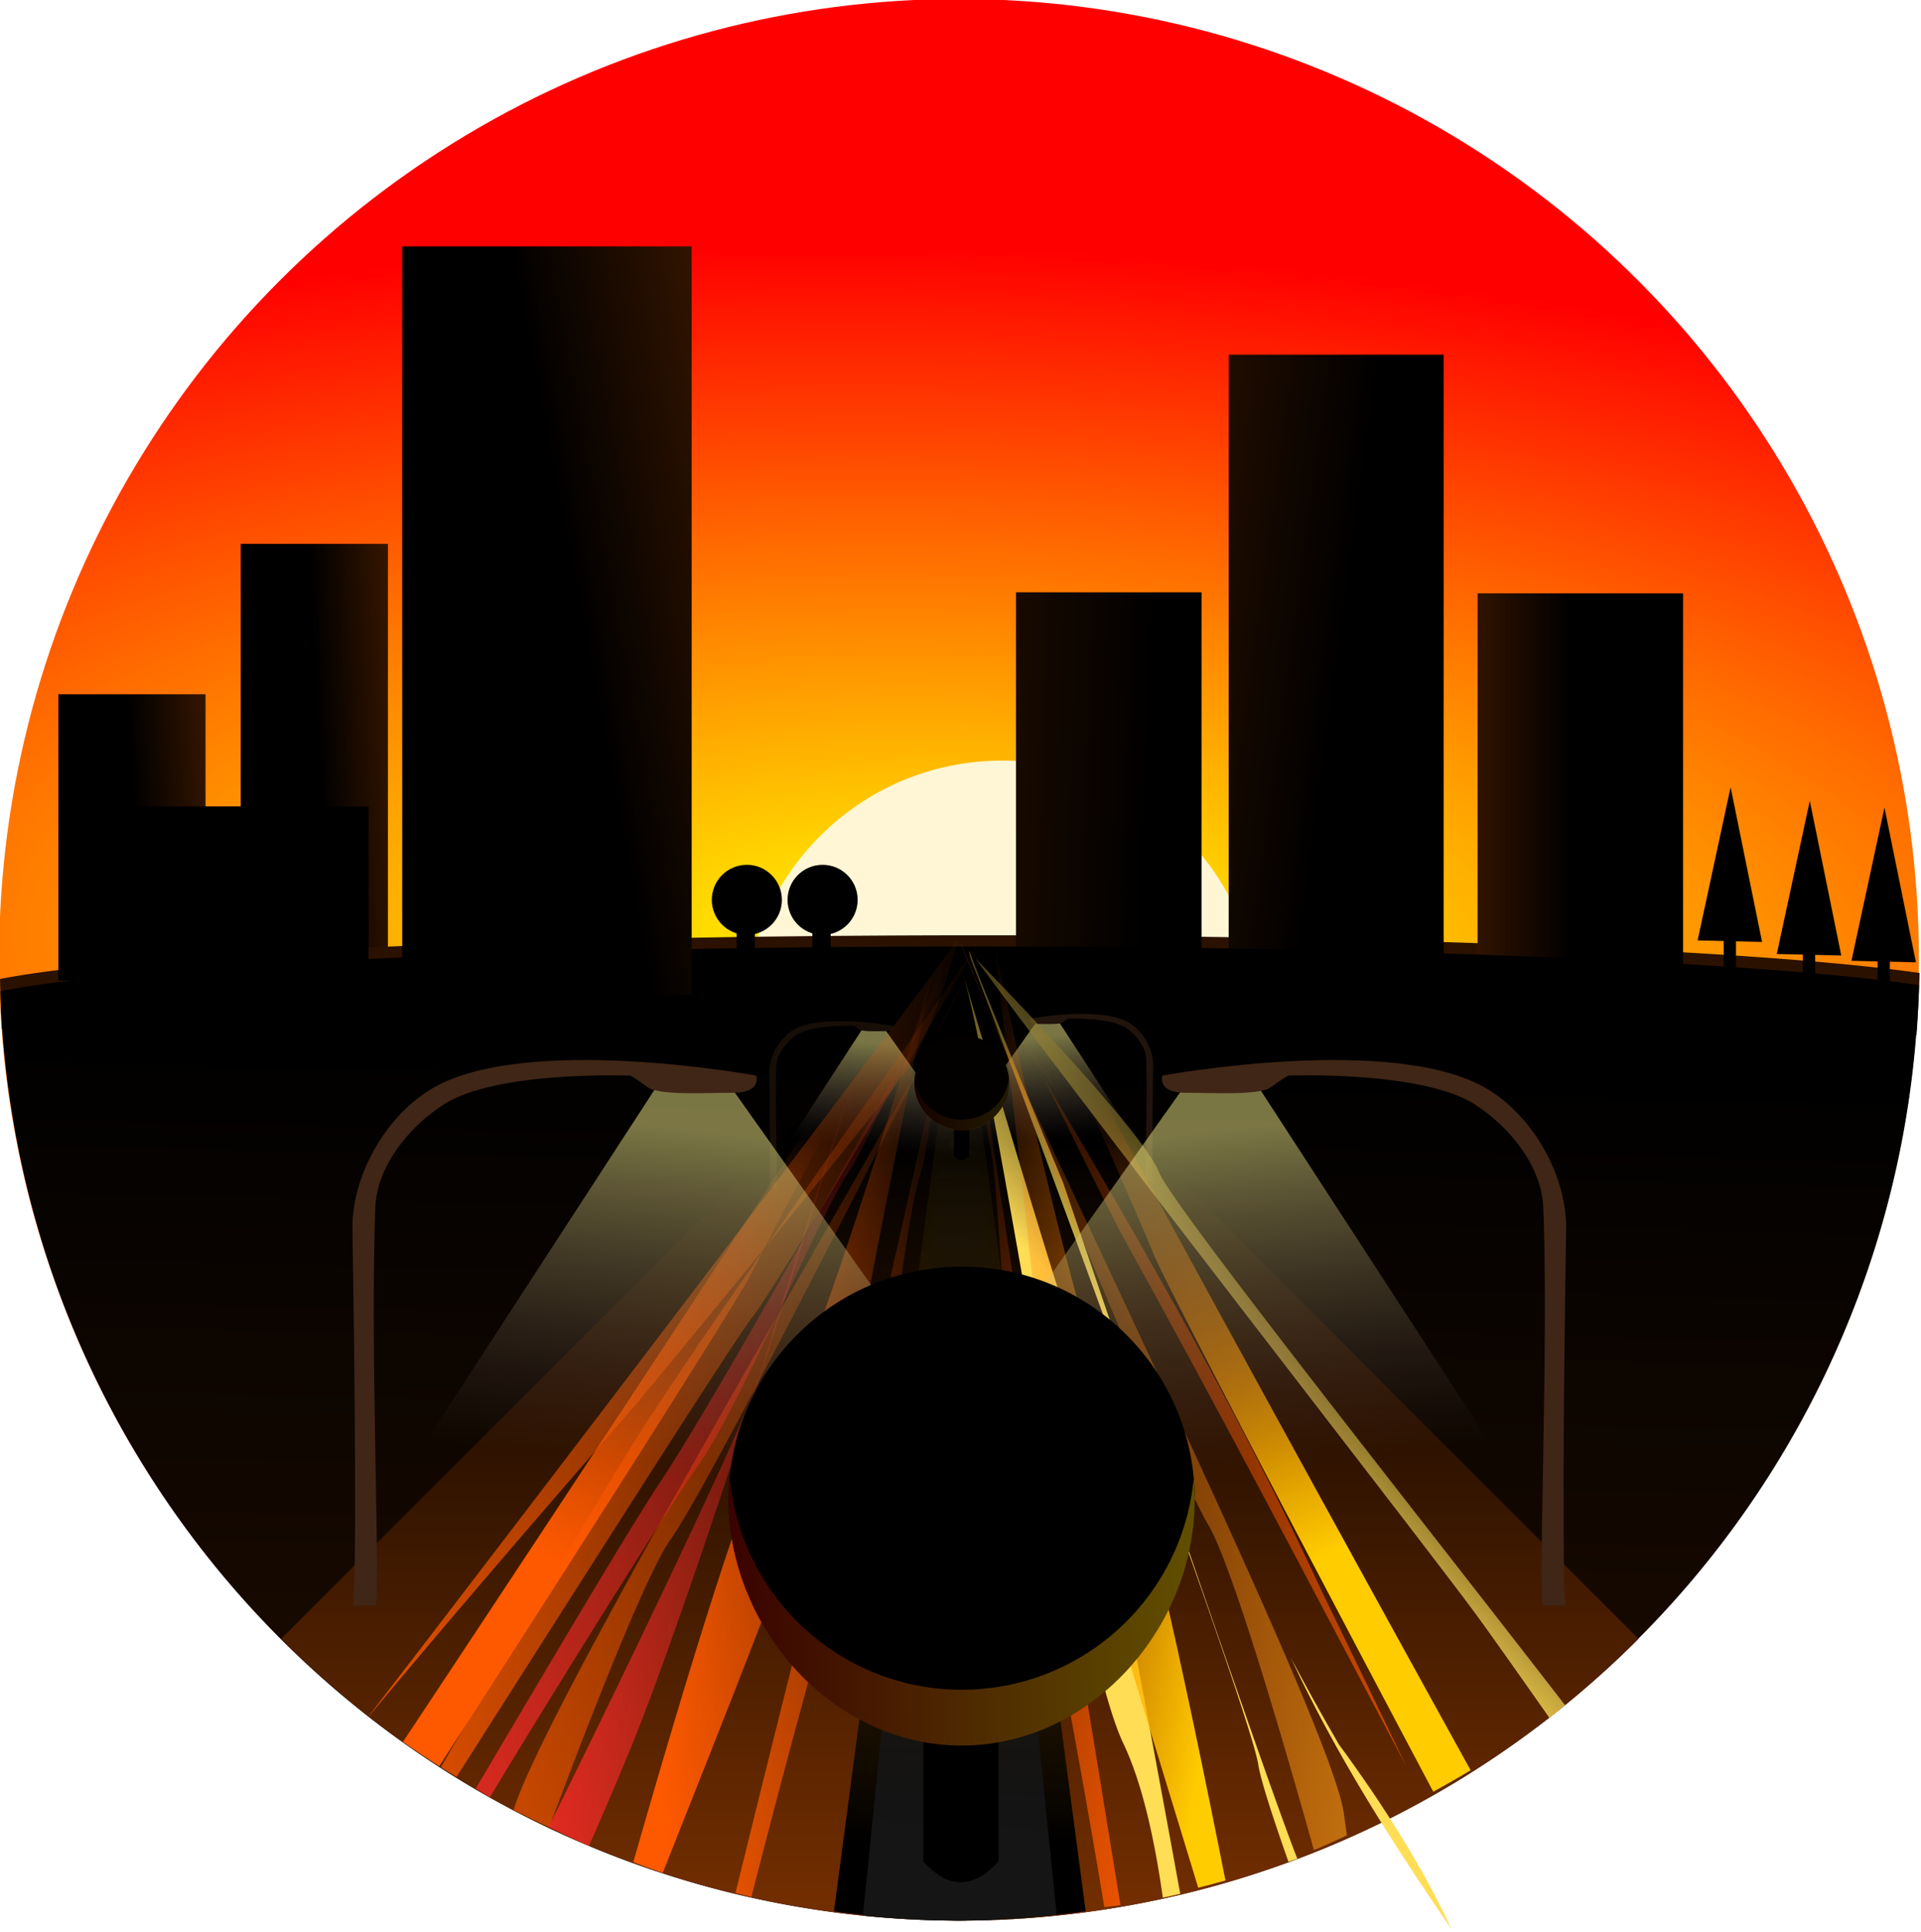 <?xml version="1.0" encoding="UTF-8" standalone="no"?>
<!-- Created with Inkscape (http://www.inkscape.org/) -->

<svg
 xmlns:dc="http://purl.org/dc/elements/1.1/"
 xmlns:cc="http://creativecommons.org/ns#"
 xmlns:rdf="http://www.w3.org/1999/02/22-rdf-syntax-ns#"
 xmlns:svg="http://www.w3.org/2000/svg"
 xmlns="http://www.w3.org/2000/svg"
 xmlns:xlink="http://www.w3.org/1999/xlink"
 xmlns:sodipodi="http://sodipodi.sourceforge.net/DTD/sodipodi-0.dtd"
 xmlns:inkscape="http://www.inkscape.org/namespaces/inkscape"
 width="164.93"
 height="165.824"
 viewBox="0 0 43.638 43.874"
 version="1.1"
 id="svg15969"
 inkscape:version="0.92.2 (unknown)"
 sodipodi:docname="senja.svg">
<defs
 id="defs15963">
<radialGradient
 inkscape:collect="always"
 xlink:href="#linearGradient5103"
 id="radialGradient5109"
 cx="351.429"
 cy="452.362"
 fx="351.429"
 fy="452.362"
 r="214.286"
 gradientUnits="userSpaceOnUse"
 gradientTransform="matrix(1.927,0.062,-0.024,0.74,-314.816,95.867)" />
<linearGradient
 inkscape:collect="always"
 id="linearGradient5103">
<stop
 style="stop-color:#ffff00;stop-opacity:1;"
 offset="0"
 id="stop5105" />
<stop
 style="stop-color:#ff0000;stop-opacity:1"
 offset="1"
 id="stop5107" />
</linearGradient>
<linearGradient
 inkscape:collect="always"
 xlink:href="#linearGradient5179"
 id="linearGradient5189"
 gradientUnits="userSpaceOnUse"
 gradientTransform="matrix(1.26,0,0,1.838,1.35,-386.302)"
 x1="164.193"
 y1="429.27"
 x2="186.224"
 y2="427.755" />
<linearGradient
 inkscape:collect="always"
 id="linearGradient5179">
<stop
 style="stop-color:#000000;stop-opacity:1;"
 offset="0"
 id="stop5181" />
<stop
 style="stop-color:#552200;stop-opacity:1"
 offset="1"
 id="stop5183" />
</linearGradient>
<linearGradient
 inkscape:collect="always"
 xlink:href="#linearGradient5179"
 id="linearGradient5185"
 x1="164.193"
 y1="429.27"
 x2="186.224"
 y2="427.755"
 gradientUnits="userSpaceOnUse"
 gradientTransform="matrix(1.26,0,0,1.26,-39.364,-118.318)" />
<linearGradient
 inkscape:collect="always"
 xlink:href="#linearGradient5179"
 id="linearGradient5205"
 x1="394.16"
 y1="416.905"
 x2="283.433"
 y2="412.619"
 gradientUnits="userSpaceOnUse" />
<linearGradient
 inkscape:collect="always"
 xlink:href="#linearGradient5179"
 id="linearGradient5213"
 x1="436.637"
 y1="388.245"
 x2="346.762"
 y2="376.103"
 gradientUnits="userSpaceOnUse" />
<linearGradient
 inkscape:collect="always"
 xlink:href="#linearGradient5179"
 id="linearGradient5223"
 x1="487.91"
 y1="410.595"
 x2="451.642"
 y2="410.595"
 gradientUnits="userSpaceOnUse" />
<linearGradient
 inkscape:collect="always"
 xlink:href="#linearGradient5165"
 id="linearGradient5171"
 x1="354.286"
 y1="472.362"
 x2="348.571"
 y2="720.934"
 gradientUnits="userSpaceOnUse"
 gradientTransform="scale(1.067)" />
<linearGradient
 inkscape:collect="always"
 id="linearGradient5165">
<stop
 style="stop-color:#000000;stop-opacity:1"
 offset="0"
 id="stop5167" />
<stop
 style="stop-color:#2b1100;stop-opacity:1"
 offset="1"
 id="stop5169" />
</linearGradient>
<linearGradient
 inkscape:collect="always"
 xlink:href="#linearGradient4912"
 id="linearGradient4910"
 x1="351.429"
 y1="745.786"
 x2="351.429"
 y2="492.237"
 gradientUnits="userSpaceOnUse"
 gradientTransform="scale(1.067)" />
<linearGradient
 inkscape:collect="always"
 id="linearGradient4912">
<stop
 style="stop-color:#aa4400;stop-opacity:1"
 offset="0"
 id="stop4914" />
<stop
 style="stop-color:#000000;stop-opacity:1"
 offset="1"
 id="stop4916" />
</linearGradient>
<linearGradient
 inkscape:collect="always"
 xlink:href="#linearGradient5039"
 id="linearGradient5037"
 gradientUnits="userSpaceOnUse"
 x1="350.886"
 y1="649.206"
 x2="351.377"
 y2="471.153"
 gradientTransform="matrix(1.392,0,0,1.067,-114.177,0)" />
<linearGradient
 id="linearGradient5039"
 inkscape:collect="always">
<stop
 id="stop5041"
 offset="0"
 style="stop-color:#000000;stop-opacity:1" />
<stop
 id="stop5043"
 offset="1"
 style="stop-color:#5b4705;stop-opacity:0" />
</linearGradient>
<linearGradient
 inkscape:collect="always"
 xlink:href="#linearGradient5071"
 id="linearGradient5093"
 gradientUnits="userSpaceOnUse"
 x1="287.143"
 y1="490.224"
 x2="278.571"
 y2="565.224"
 gradientTransform="matrix(0.306,0,0,0.306,510.2,344.642)" />
<linearGradient
 inkscape:collect="always"
 id="linearGradient5071">
<stop
 style="stop-color:#f4ed89;stop-opacity:0.494"
 offset="0"
 id="stop5073" />
<stop
 style="stop-color:#916f6f;stop-opacity:0;"
 offset="1"
 id="stop5075" />
</linearGradient>
<linearGradient
 inkscape:collect="always"
 xlink:href="#linearGradient5071"
 id="linearGradient5091"
 gradientUnits="userSpaceOnUse"
 gradientTransform="matrix(-0.306,0,0,0.306,724.8,344.642)"
 x1="287.143"
 y1="490.224"
 x2="278.571"
 y2="565.224" />
<linearGradient
 inkscape:collect="always"
 xlink:href="#linearGradient5179"
 id="linearGradient5197"
 x1="266.429"
 y1="375.443"
 x2="333.903"
 y2="362.586"
 gradientUnits="userSpaceOnUse" />
<linearGradient
 inkscape:collect="always"
 xlink:href="#linearGradient4955"
 id="linearGradient4961"
 x1="350.886"
 y1="649.206"
 x2="359.042"
 y2="487.581"
 gradientUnits="userSpaceOnUse"
 gradientTransform="scale(1.067)" />
<linearGradient
 inkscape:collect="always"
 id="linearGradient4955">
<stop
 style="stop-color:#151515;stop-opacity:1;"
 offset="0"
 id="stop4957" />
<stop
 style="stop-color:#151515;stop-opacity:0;"
 offset="1"
 id="stop4959" />
</linearGradient>
<linearGradient
 inkscape:collect="always"
 xlink:href="#linearGradient4799"
 id="linearGradient4805"
 x1="191.969"
 y1="583.088"
 x2="345.472"
 y2="591.17"
 gradientUnits="userSpaceOnUse" />
<linearGradient
 inkscape:collect="always"
 id="linearGradient4799">
<stop
 style="stop-color:#ff5900;stop-opacity:1;"
 offset="0"
 id="stop4801" />
<stop
 style="stop-color:#ff5900;stop-opacity:0;"
 offset="1"
 id="stop4803" />
</linearGradient>
<linearGradient
 inkscape:collect="always"
 xlink:href="#linearGradient4799"
 id="linearGradient4809"
 gradientUnits="userSpaceOnUse"
 x1="191.969"
 y1="583.088"
 x2="356.584"
 y2="583.088"
 gradientTransform="matrix(1.067,0,0,1.067,1.077,0)" />
<linearGradient
 inkscape:collect="always"
 xlink:href="#linearGradient4799"
 id="linearGradient4815"
 gradientUnits="userSpaceOnUse"
 x1="278.842"
 y1="590.159"
 x2="356.584"
 y2="583.088"
 gradientTransform="matrix(1.067,0,0,1.067,1.077,0)" />
<linearGradient
 inkscape:collect="always"
 xlink:href="#linearGradient4799"
 id="linearGradient4821"
 gradientUnits="userSpaceOnUse"
 x1="275.812"
 y1="595.21"
 x2="329.31"
 y2="496.215"
 gradientTransform="matrix(1.067,0,0,1.067,1.077,0)" />
<linearGradient
 inkscape:collect="always"
 xlink:href="#linearGradient4932"
 id="linearGradient4938"
 x1="207.447"
 y1="573.07"
 x2="347.29"
 y2="573.07"
 gradientUnits="userSpaceOnUse"
 gradientTransform="matrix(1.067,0,0,1.067,1.077,0)" />
<linearGradient
 inkscape:collect="always"
 id="linearGradient4932">
<stop
 style="stop-color:#ff2a2a;stop-opacity:1;"
 offset="0"
 id="stop4934" />
<stop
 style="stop-color:#ff2a2a;stop-opacity:0;"
 offset="1"
 id="stop4936" />
</linearGradient>
<linearGradient
 inkscape:collect="always"
 xlink:href="#linearGradient4932"
 id="linearGradient4948"
 x1="253.548"
 y1="585.167"
 x2="341.432"
 y2="585.167"
 gradientUnits="userSpaceOnUse"
 gradientTransform="matrix(1.067,0,0,1.067,-11.852,-7.542)" />
<linearGradient
 inkscape:collect="always"
 xlink:href="#linearGradient4829"
 id="linearGradient4835"
 x1="465.135"
 y1="615.477"
 x2="524.354"
 y2="555.878"
 gradientUnits="userSpaceOnUse" />
<linearGradient
 inkscape:collect="always"
 id="linearGradient4829">
<stop
 style="stop-color:#ffdd55;stop-opacity:1"
 offset="0"
 id="stop4831" />
<stop
 style="stop-color:#000000;stop-opacity:0;"
 offset="1"
 id="stop4833" />
</linearGradient>
<linearGradient
 inkscape:collect="always"
 xlink:href="#linearGradient4829"
 id="linearGradient4969"
 gradientUnits="userSpaceOnUse"
 x1="465.135"
 y1="615.477"
 x2="524.354"
 y2="555.878"
 gradientTransform="scale(1.067)" />
<linearGradient
 inkscape:collect="always"
 xlink:href="#linearGradient4799"
 id="linearGradient4851"
 gradientUnits="userSpaceOnUse"
 x1="191.969"
 y1="583.088"
 x2="356.584"
 y2="583.088" />
<linearGradient
 inkscape:collect="always"
 xlink:href="#linearGradient4871"
 id="linearGradient4855"
 gradientUnits="userSpaceOnUse"
 x1="186.398"
 y1="564.392"
 x2="356.584"
 y2="583.088"
 gradientTransform="matrix(-1.063,-0.087,-0.087,1.063,788.729,23.647)" />
<linearGradient
 id="linearGradient4871"
 inkscape:collect="always">
<stop
 id="stop4873"
 offset="0"
 style="stop-color:#ffd42a;stop-opacity:1" />
<stop
 id="stop4875"
 offset="1"
 style="stop-color:#ff5900;stop-opacity:0;" />
</linearGradient>
<linearGradient
 inkscape:collect="always"
 xlink:href="#linearGradient4877"
 id="linearGradient4857"
 gradientUnits="userSpaceOnUse"
 x1="278.842"
 y1="590.159"
 x2="356.584"
 y2="583.088"
 gradientTransform="matrix(-1.063,-0.087,-0.087,1.063,788.729,23.647)" />
<linearGradient
 id="linearGradient4877"
 inkscape:collect="always">
<stop
 id="stop4879"
 offset="0"
 style="stop-color:#ffcc00;stop-opacity:1" />
<stop
 id="stop4881"
 offset="1"
 style="stop-color:#ff5900;stop-opacity:0;" />
</linearGradient>
<linearGradient
 inkscape:collect="always"
 xlink:href="#linearGradient4799"
 id="linearGradient4859"
 gradientUnits="userSpaceOnUse"
 x1="278.842"
 y1="590.159"
 x2="356.584"
 y2="583.088"
 gradientTransform="matrix(-1.063,-0.087,-0.087,1.063,788.729,23.647)" />
<linearGradient
 inkscape:collect="always"
 xlink:href="#linearGradient4877"
 id="linearGradient4861"
 gradientUnits="userSpaceOnUse"
 x1="275.812"
 y1="595.21"
 x2="330.563"
 y2="493.277"
 gradientTransform="matrix(-1.063,-0.087,-0.087,1.063,788.729,23.647)" />
<linearGradient
 inkscape:collect="always"
 xlink:href="#linearGradient5071"
 id="linearGradient5081"
 gradientUnits="userSpaceOnUse"
 x1="287.143"
 y1="490.224"
 x2="278.571"
 y2="565.224"
 gradientTransform="matrix(-1,0,0,1,702.143,0)" />
<linearGradient
 inkscape:collect="always"
 xlink:href="#linearGradient5071"
 id="linearGradient5077"
 x1="287.143"
 y1="490.224"
 x2="278.571"
 y2="565.224"
 gradientUnits="userSpaceOnUse" />
<linearGradient
 inkscape:collect="always"
 xlink:href="#linearGradient5027"
 id="linearGradient5033"
 x1="401.444"
 y1="595.867"
 x2="296.918"
 y2="596.581"
 gradientUnits="userSpaceOnUse" />
<linearGradient
 inkscape:collect="always"
 id="linearGradient5027">
<stop
 style="stop-color:#604d00;stop-opacity:1"
 offset="0"
 id="stop5029" />
<stop
 style="stop-color:#390000;stop-opacity:1"
 offset="1"
 id="stop5031" />
</linearGradient>
<linearGradient
 inkscape:collect="always"
 xlink:href="#linearGradient5027"
 id="linearGradient5051"
 gradientUnits="userSpaceOnUse"
 x1="401.444"
 y1="595.867"
 x2="296.918"
 y2="596.581"
 gradientTransform="matrix(0.203,0,0,0.197,280.497,367.052)" />
<linearGradient
 inkscape:collect="always"
 xlink:href="#linearGradient4799"
 id="linearGradient20874"
 gradientUnits="userSpaceOnUse"
 gradientTransform="matrix(1.067,0,0,1.067,1.077,0)"
 x1="191.969"
 y1="583.088"
 x2="356.584"
 y2="583.088" />
<linearGradient
 inkscape:collect="always"
 xlink:href="#linearGradient4799"
 id="linearGradient20876"
 gradientUnits="userSpaceOnUse"
 gradientTransform="matrix(1.067,0,0,1.067,1.077,0)"
 x1="191.969"
 y1="583.088"
 x2="356.584"
 y2="583.088" />
<linearGradient
 inkscape:collect="always"
 xlink:href="#linearGradient4799"
 id="linearGradient20878"
 gradientUnits="userSpaceOnUse"
 gradientTransform="matrix(1.067,0,0,1.067,1.077,0)"
 x1="278.842"
 y1="590.159"
 x2="356.584"
 y2="583.088" />
<linearGradient
 inkscape:collect="always"
 xlink:href="#linearGradient4799"
 id="linearGradient20880"
 gradientUnits="userSpaceOnUse"
 x1="191.969"
 y1="583.088"
 x2="345.472"
 y2="591.17" />
<linearGradient
 inkscape:collect="always"
 xlink:href="#linearGradient4829"
 id="linearGradient20882"
 gradientUnits="userSpaceOnUse"
 gradientTransform="scale(1.067)"
 x1="465.135"
 y1="615.477"
 x2="524.354"
 y2="555.878" />
<linearGradient
 inkscape:collect="always"
 xlink:href="#linearGradient4829"
 id="linearGradient20884"
 gradientUnits="userSpaceOnUse"
 gradientTransform="scale(1.067)"
 x1="465.135"
 y1="615.477"
 x2="524.354"
 y2="555.878" />
<linearGradient
 inkscape:collect="always"
 xlink:href="#linearGradient4829"
 id="linearGradient20886"
 gradientUnits="userSpaceOnUse"
 x1="465.135"
 y1="615.477"
 x2="524.354"
 y2="555.878" />
<linearGradient
 inkscape:collect="always"
 xlink:href="#linearGradient4799"
 id="linearGradient20888"
 gradientUnits="userSpaceOnUse"
 x1="191.969"
 y1="583.088"
 x2="356.584"
 y2="583.088" />
</defs>
<sodipodi:namedview
 id="base"
 pagecolor="#ffffff"
 bordercolor="#666666"
 borderopacity="1.0"
 inkscape:pageopacity="0.0"
 inkscape:pageshadow="2"
 inkscape:zoom="1.4"
 inkscape:cx="-82.350416"
 inkscape:cy="22.966721"
 inkscape:document-units="mm"
 inkscape:current-layer="g4162"
 showgrid="false"
 fit-margin-top="0"
 fit-margin-left="0"
 fit-margin-right="0"
 fit-margin-bottom="0"
 inkscape:pagecheckerboard="true"
 inkscape:window-width="1366"
 inkscape:window-height="716"
 inkscape:window-x="0"
 inkscape:window-y="25"
 inkscape:window-maximized="1"
 units="px" />
<g
 inkscape:label="Layer 1"
 inkscape:groupmode="layer"
 id="layer1"
 transform="translate(62.608,-14.85)">
<g
 id="g4162"
 transform="matrix(0.16,0,0,0.16,-154.359,-65.6)">
<g
 transform="matrix(0.636,0,0,0.636,486.088,351.248)"
 id="g5098">
<circle
 r="214.286"
 cy="452.362"
 cx="351.429"
 id="path4136"
 style="opacity:1;fill:url(#radialGradient5109);fill-opacity:1;fill-rule:nonzero;stroke:none;stroke-width:2.6;stroke-linecap:round;stroke-linejoin:round;stroke-miterlimit:4;stroke-dasharray:none;stroke-dashoffset:0;stroke-opacity:1" />
<rect
 y="359.698"
 x="191.092"
 height="93.2"
 width="32.857"
 id="rect5187"
 style="opacity:1;fill:url(#linearGradient5189);fill-opacity:1;fill-rule:nonzero;stroke:none;stroke-width:3.986;stroke-linecap:round;stroke-linejoin:round;stroke-miterlimit:4;stroke-dasharray:none;stroke-dashoffset:0;stroke-opacity:1" />
<circle
 r="57.5"
 cy="465.576"
 cx="361.071"
 id="path4230"
 style="opacity:1;fill:#fff6d5;fill-opacity:1;fill-rule:nonzero;stroke:none;stroke-width:2.6;stroke-linecap:round;stroke-linejoin:round;stroke-miterlimit:4;stroke-dasharray:none;stroke-dashoffset:0;stroke-opacity:1" />
<path
 inkscape:connector-curvature="0"
 id="ellipse5173"
 transform="scale(0.938)"
 d="m 379.279,476.621 a 243.514,14.688 0 0 0 -232.836,10.393 228.571,228.571 0 0 0 0.305,8.605 243.514,14.688 0 0 0 232.531,10.377 243.514,14.688 0 0 0 223.418,-8.859 228.571,228.571 0 0 0 0.578,-11.551 243.514,14.688 0 0 0 -223.996,-8.965 z"
 style="opacity:1;fill:#2b1100;fill-opacity:1;fill-rule:nonzero;stroke:none;stroke-width:2.773;stroke-linecap:round;stroke-linejoin:round;stroke-miterlimit:4;stroke-dasharray:none;stroke-dashoffset:0;stroke-opacity:1" />
<rect
 style="opacity:1;fill:url(#linearGradient5185);fill-opacity:1;fill-rule:nonzero;stroke:none;stroke-width:3.986;stroke-linecap:round;stroke-linejoin:round;stroke-miterlimit:4;stroke-dasharray:none;stroke-dashoffset:0;stroke-opacity:1"
 id="rect5177"
 width="32.857"
 height="63.914"
 x="150.377"
 y="393.27" />
<rect
 y="370.509"
 x="364.16"
 height="89.934"
 width="41.416"
 id="rect4204"
 style="opacity:1;fill:url(#linearGradient5205);fill-opacity:1;fill-rule:nonzero;stroke:none;stroke-width:2.6;stroke-linecap:round;stroke-linejoin:round;stroke-miterlimit:4;stroke-dasharray:none;stroke-dashoffset:0;stroke-opacity:1" />
<rect
 style="opacity:1;fill:url(#linearGradient5213);fill-opacity:1;fill-rule:nonzero;stroke:none;stroke-width:2.6;stroke-linecap:round;stroke-linejoin:round;stroke-miterlimit:4;stroke-dasharray:none;stroke-dashoffset:0;stroke-opacity:1"
 id="rect4206"
 width="47.982"
 height="142.967"
 x="411.637"
 y="317.476" />
<rect
 y="370.746"
 x="467.196"
 height="89.697"
 width="45.875"
 id="rect4208"
 style="opacity:1;fill:url(#linearGradient5223);fill-opacity:1;fill-rule:nonzero;stroke:none;stroke-width:2.6;stroke-linecap:round;stroke-linejoin:round;stroke-miterlimit:4;stroke-dasharray:none;stroke-dashoffset:0;stroke-opacity:1" />
<path
 inkscape:connector-curvature="0"
 id="path4210"
 transform="scale(0.938)"
 d="m 379.279,479.287 a 243.514,15.069 0 0 0 -232.732,10.639 228.571,228.571 0 0 0 0.324,8.877 243.514,15.069 0 0 0 232.408,10.621 243.514,15.069 0 0 0 223.256,-9.066 228.571,228.571 0 0 0 0.596,-11.891 243.514,15.069 0 0 0 -223.852,-9.18 z"
 style="opacity:1;fill:#000000;fill-opacity:1;fill-rule:nonzero;stroke:none;stroke-width:2.773;stroke-linecap:round;stroke-linejoin:round;stroke-miterlimit:4;stroke-dasharray:none;stroke-dashoffset:0;stroke-opacity:1" />
<path
 inkscape:connector-curvature="0"
 id="path4212"
 transform="scale(0.938)"
 d="m 146.59,491.141 a 228.571,228.571 0 0 0 71.207,157.061 L 374.857,491.141 Z"
 style="fill:#000000;fill-rule:evenodd;stroke:none;stroke-width:1.067px;stroke-linecap:butt;stroke-linejoin:miter;stroke-opacity:1" />
<path
 inkscape:connector-curvature="0"
 id="rect5163"
 transform="scale(0.938)"
 d="M 146.771,496.234 A 228.571,228.571 0 0 0 374.857,711.092 228.571,228.571 0 0 0 602.742,496.234 Z"
 style="opacity:1;fill:url(#linearGradient5171);fill-opacity:1;fill-rule:nonzero;stroke:none;stroke-width:4.252;stroke-linecap:round;stroke-linejoin:round;stroke-miterlimit:4;stroke-dasharray:none;stroke-dashoffset:0;stroke-opacity:1" />
<path
 inkscape:connector-curvature="0"
 id="path4186"
 transform="scale(0.938)"
 d="M 374.857,482.52 213.334,644.043 a 228.571,228.571 0 0 0 161.523,67.049 228.571,228.571 0 0 0 161.523,-67.049 z"
 style="fill:url(#linearGradient4910);fill-opacity:1;fill-rule:evenodd;stroke:none;stroke-width:1.067px;stroke-linecap:butt;stroke-linejoin:miter;stroke-opacity:1" />
<path
 inkscape:connector-curvature="0"
 id="path5035"
 transform="scale(0.938)"
 d="m 374.857,482.471 -29.951,226.4 a 228.571,228.571 0 0 0 29.951,2.221 228.571,228.571 0 0 0 29.949,-2.246 z"
 style="fill:url(#linearGradient5037);fill-opacity:1;fill-rule:evenodd;stroke:none;stroke-width:4.252;stroke-linecap:butt;stroke-linejoin:miter;stroke-miterlimit:4;stroke-dasharray:none;stroke-opacity:1" />
<g
 style="stroke:none"
 transform="translate(-267.143,-23.571)"
 id="g5099">
<path
 sodipodi:nodetypes="ccccc"
 inkscape:connector-curvature="0"
 id="path5085-7"
 d="m 597.524,490.76 -22.704,34.93 c 9.215,17.599 36.347,4.666 46.719,-6.549 L 601.891,491.415 Z"
 style="fill:url(#linearGradient5093);fill-opacity:1;fill-rule:evenodd;stroke:none;stroke-width:1px;stroke-linecap:butt;stroke-linejoin:miter;stroke-opacity:1" />
<path
 sodipodi:nodetypes="csacsscascc"
 inkscape:connector-curvature="0"
 id="path5089-8"
 d="m 576.226,527 c 0.307,0.103 0.166,-16.398 0,-25.595 -0.066,-3.643 2.18,-7.652 5.275,-9.574 6.314,-3.919 22.274,-0.977 22.274,-0.977 0,0 0.391,1.172 -1.563,1.172 -1.954,0 -5.08,0.195 -5.861,-0.391 -0.782,-0.586 -1.172,-0.782 -1.172,-0.782 0,0 -9.089,-0.349 -12.7,1.954 -2.376,1.515 -4.577,4.218 -4.689,7.034 -0.381,9.561 0.401,27.319 0,27.158 z"
 style="fill:#170e08;fill-opacity:1;fill-rule:evenodd;stroke:none;stroke-width:1px;stroke-linecap:butt;stroke-linejoin:miter;stroke-opacity:1" />
</g>
<g
 style="stroke:none"
 transform="translate(-264.26,-25.173)"
 id="g5095">
<path
 style="fill:url(#linearGradient5091);fill-opacity:1;fill-rule:evenodd;stroke:none;stroke-width:1px;stroke-linecap:butt;stroke-linejoin:miter;stroke-opacity:1"
 d="m 637.476,490.76 22.704,34.93 c -9.215,17.599 -36.347,4.666 -46.719,-6.549 l 19.648,-27.726 z"
 id="path5083"
 inkscape:connector-curvature="0"
 sodipodi:nodetypes="ccccc" />
<path
 style="fill:#21140c;fill-opacity:1;fill-rule:evenodd;stroke:none;stroke-width:1px;stroke-linecap:butt;stroke-linejoin:miter;stroke-opacity:1"
 d="m 659.038,527 c -0.307,0.103 -0.166,-16.398 0,-25.595 0.066,-3.643 -2.18,-7.652 -5.275,-9.574 -6.314,-3.919 -22.274,-0.977 -22.274,-0.977 0,0 -0.391,1.172 1.563,1.172 1.954,0 5.08,0.195 5.861,-0.391 0.782,-0.586 1.172,-0.782 1.172,-0.782 0,0 9.089,-0.349 12.7,1.954 2.376,1.515 4.577,4.218 4.689,7.034 0.381,9.561 -0.401,27.319 0,27.158 z"
 id="path5087-7"
 inkscape:connector-curvature="0"
 sodipodi:nodetypes="csacsscascc" />
</g>
<rect
 y="418.301"
 x="160"
 height="42.143"
 width="59.617"
 id="rect4216"
 style="opacity:1;fill:#000000;fill-opacity:1;fill-rule:nonzero;stroke:none;stroke-width:2.6;stroke-linecap:round;stroke-linejoin:round;stroke-miterlimit:4;stroke-dasharray:none;stroke-dashoffset:0;stroke-opacity:1" />
<rect
 style="opacity:1;fill:url(#linearGradient5197);fill-opacity:1;fill-rule:nonzero;stroke:none;stroke-width:2.6;stroke-linecap:round;stroke-linejoin:round;stroke-miterlimit:4;stroke-dasharray:none;stroke-dashoffset:0;stroke-opacity:1"
 id="rect4218"
 width="64.617"
 height="167.143"
 x="227.143"
 y="293.301" />
<path
 inkscape:connector-curvature="0"
 id="path4220"
 d="m 301.79,452.814 v -10.107 h 4.082 v 10.107 z"
 style="fill:#000000;fill-rule:evenodd;stroke:none;stroke-width:0.544px;stroke-linecap:butt;stroke-linejoin:miter;stroke-opacity:1" />
<circle
 r="7.823"
 cy="439.16"
 cx="304.073"
 id="path4222"
 style="opacity:1;fill:#000000;fill-opacity:1;fill-rule:nonzero;stroke:none;stroke-width:2.6;stroke-linecap:round;stroke-linejoin:round;stroke-miterlimit:4;stroke-dasharray:none;stroke-dashoffset:0;stroke-opacity:1" />
<path
 style="fill:#000000;fill-rule:evenodd;stroke:none;stroke-width:0.544px;stroke-linecap:butt;stroke-linejoin:miter;stroke-opacity:1"
 d="m 318.7,452.814 v -10.107 h 4.082 v 10.107 z"
 id="path4224"
 inkscape:connector-curvature="0" />
<circle
 style="opacity:1;fill:#000000;fill-opacity:1;fill-rule:nonzero;stroke:none;stroke-width:2.6;stroke-linecap:round;stroke-linejoin:round;stroke-miterlimit:4;stroke-dasharray:none;stroke-dashoffset:0;stroke-opacity:1"
 id="circle4226"
 cx="320.984"
 cy="439.16"
 r="7.823" />
<path
 inkscape:connector-curvature="0"
 id="path4228"
 transform="scale(0.938)"
 d="m 374.857,482.471 -23.064,227.441 a 228.571,228.571 0 0 0 23.064,1.18 228.571,228.571 0 0 0 23.041,-1.408 z"
 style="fill:url(#linearGradient4961);fill-opacity:1;fill-rule:evenodd;stroke:none;stroke-width:4.252;stroke-linecap:butt;stroke-linejoin:miter;stroke-miterlimit:4;stroke-dasharray:none;stroke-opacity:1" />
<path
 inkscape:connector-curvature="0"
 id="path4268"
 d="m 522.141,447.872 v 10.622 h 2.741 v -10.965 z"
 style="fill:#000000;fill-rule:evenodd;stroke:none;stroke-width:0.797px;stroke-linecap:butt;stroke-linejoin:miter;stroke-opacity:1" />
<path
 sodipodi:nodetypes="cccc"
 inkscape:connector-curvature="0"
 id="path4270"
 d="m 516.316,448.214 14.391,0.343 -7.025,-34.541 z"
 style="fill:#000000;fill-rule:evenodd;stroke:none;stroke-width:0.797px;stroke-linecap:butt;stroke-linejoin:miter;stroke-opacity:1" />
<path
 style="fill:#000000;fill-rule:evenodd;stroke:none;stroke-width:0.797px;stroke-linecap:butt;stroke-linejoin:miter;stroke-opacity:1"
 d="m 539.818,450.902 v 10.622 h 2.741 v -10.965 z"
 id="path4272"
 inkscape:connector-curvature="0" />
<path
 style="fill:#000000;fill-rule:evenodd;stroke:none;stroke-width:0.797px;stroke-linecap:butt;stroke-linejoin:miter;stroke-opacity:1"
 d="m 533.993,451.245 14.391,0.343 -7.025,-34.541 z"
 id="path4274"
 inkscape:connector-curvature="0"
 sodipodi:nodetypes="cccc" />
<path
 inkscape:connector-curvature="0"
 id="path4276"
 d="m 556.486,452.417 v 10.622 h 2.741 v -10.965 z"
 style="fill:#000000;fill-rule:evenodd;stroke:none;stroke-width:0.797px;stroke-linecap:butt;stroke-linejoin:miter;stroke-opacity:1" />
<path
 sodipodi:nodetypes="cccc"
 inkscape:connector-curvature="0"
 id="path4278"
 d="m 550.661,452.76 14.391,0.343 -7.025,-34.541 z"
 style="fill:#000000;fill-rule:evenodd;stroke:none;stroke-width:0.797px;stroke-linecap:butt;stroke-linejoin:miter;stroke-opacity:1" />
<g
 transform="translate(1.01)"
 style="fill:url(#linearGradient20880);fill-opacity:1;stroke:none"
 id="g4790">
<path
 inkscape:connector-curvature="0"
 id="path4756"
 transform="matrix(0.938,0,0,0.938,-1.01,0)"
 d="m 374.498,477.297 c -3.094,5.32 -93.271,124.026 -140.277,185.07 a 228.571,228.571 0 0 0 0.053,0.039 c 27.606,-33.185 63.961,-74.701 63.961,-74.701 0,0 57.636,-69.604 64.174,-79.252 6.538,-9.648 12.09,-31.156 12.09,-31.156 z"
 style="fill:url(#linearGradient20874);fill-opacity:1;fill-rule:evenodd;stroke:none;stroke-width:1.067px;stroke-linecap:butt;stroke-linejoin:miter;stroke-opacity:1" />
<path
 inkscape:connector-curvature="0"
 id="path4758"
 transform="matrix(0.938,0,0,0.938,-1.01,0)"
 d="m 381.434,474.945 c -4.31,7.542 -65.728,92.665 -85.123,123.912 -8.898,14.335 -27.916,46.469 -44.947,75.723 a 228.571,228.571 0 0 0 3.729,2.287 c 29.018,-45.492 65.547,-103.131 70.312,-109.258 7.542,-9.697 56.029,-92.664 56.029,-92.664 z"
 style="fill:url(#linearGradient20876);fill-opacity:1;fill-rule:evenodd;stroke:none;stroke-width:1.067px;stroke-linecap:butt;stroke-linejoin:miter;stroke-opacity:1" />
<path
 inkscape:connector-curvature="0"
 id="path4760"
 transform="matrix(0.938,0,0,0.938,-1.01,0)"
 d="m 376.047,486.797 c 0,0 -3.641,7.251 -7.305,14.531 4.185,-7.652 6.977,-13.056 7.305,-14.531 z m -7.305,14.531 c -22.852,41.784 -92.892,159.685 -100.07,183.424 a 228.571,228.571 0 0 0 8.475,4.094 c 11.46,-30.71 23.613,-61.09 28.863,-68.439 8.688,-12.163 47.482,-88.772 62.732,-119.078 z"
 style="fill:url(#linearGradient4809);fill-opacity:1;fill-rule:evenodd;stroke:none;stroke-width:1.067px;stroke-linecap:butt;stroke-linejoin:miter;stroke-opacity:1" />
<path
 inkscape:connector-curvature="0"
 id="path4762"
 transform="matrix(0.938,0,0,0.938,-1.01,0)"
 d="m 368.504,484.643 c 0,0 -25.86,89.432 -37.713,109.904 -7.015,12.118 -22.303,63.021 -33.639,102.629 a 228.571,228.571 0 0 0 7.002,2.555 c 15.071,-38.013 43.79,-109.554 47.109,-127.811 4.31,-23.705 17.24,-87.277 17.24,-87.277 z"
 style="fill:url(#linearGradient20878);fill-opacity:1;fill-rule:evenodd;stroke:none;stroke-width:1.067px;stroke-linecap:butt;stroke-linejoin:miter;stroke-opacity:1" />
<path
 inkscape:connector-curvature="0"
 id="path4764"
 transform="matrix(0.938,0,0,0.938,-1.01,0)"
 d="m 372.814,478.178 c 0,0 -1.249,13.283 -2.893,27.111 2.207,-10.573 3.705,-18.275 3.969,-20.646 z m -2.893,27.111 c -6.82,32.669 -20.503,93.162 -26.201,111.885 -3.965,13.026 -13.551,52.101 -22.256,87.322 a 228.571,228.571 0 0 0 3.789,0.969 c 8.305,-32.731 22.134,-83.128 26.01,-94.756 5.387,-16.162 10.775,-66.804 14.008,-76.502 1.502,-4.506 3.224,-16.917 4.65,-28.918 z"
 style="fill:url(#linearGradient4815);fill-opacity:1;fill-rule:evenodd;stroke:none;stroke-width:1.067px;stroke-linecap:butt;stroke-linejoin:miter;stroke-opacity:1" />
<path
 inkscape:connector-curvature="0"
 id="path4768"
 transform="matrix(0.938,0,0,0.938,-1.01,0)"
 d="m 367.426,477.1 c -5.909,10.973 -86.52,133.323 -125.086,191.441 a 228.571,228.571 0 0 0 8.629,5.797 c 30.191,-46.795 70.968,-110.569 74.436,-117.504 5.387,-10.775 42.021,-79.734 42.021,-79.734 z"
 style="fill:url(#linearGradient4821);fill-opacity:1;fill-rule:evenodd;stroke:none;stroke-width:1.067px;stroke-linecap:butt;stroke-linejoin:miter;stroke-opacity:1" />
<path
 inkscape:connector-curvature="0"
 id="path4928"
 transform="matrix(0.938,0,0,0.938,-1.01,0)"
 d="m 371.52,481.869 c 0,0 -5.019,12.362 -10.574,25.131 5.158,-9.49 8.811,-16.436 9.746,-18.631 z M 360.945,507 c -15.937,29.322 -46.457,83.314 -57.305,99.604 -7.204,10.818 -26.207,42.999 -43.99,73.059 a 228.571,228.571 0 0 0 3.367,2.064 c 17.44,-28.889 42.969,-69.579 49.707,-79.143 9.813,-13.927 29.554,-60.874 35.441,-69.23 2.736,-3.883 7.958,-15.271 12.779,-26.354 z"
 style="fill:url(#linearGradient4938);fill-opacity:1;fill-rule:evenodd;stroke:none;stroke-width:1.067px;stroke-linecap:butt;stroke-linejoin:miter;stroke-opacity:1" />
<path
 inkscape:connector-curvature="0"
 id="path4940"
 transform="matrix(0.938,0,0,0.938,-1.01,0)"
 d="m 352.342,501.883 c 0,0 -20.473,63.571 -24.783,78.656 -2.906,10.169 -31.044,68.8 -50.545,108.242 a 228.571,228.571 0 0 0 9.582,4.541 c 4.862,-11.055 9.708,-22.417 12.947,-30.893 20.112,-52.623 52.799,-160.547 52.799,-160.547 z"
 style="fill:url(#linearGradient4948);fill-opacity:1;fill-rule:evenodd;stroke:none;stroke-width:1.067px;stroke-linecap:butt;stroke-linejoin:miter;stroke-opacity:1" />
</g>
<g
 style="fill:url(#linearGradient4835);fill-opacity:1;stroke:none"
 id="g4782">
<path
 inkscape:connector-curvature="0"
 id="path4770"
 transform="scale(0.938)"
 d="m 374.969,483.564 c 8.62,26.937 26.937,160.548 38.789,185.33 4.54,9.492 7.491,23.091 9.414,36.746 a 228.571,228.571 0 0 0 4.146,-0.93 c -7.111,-39.004 -23.164,-126.048 -27.566,-139.256 -5.387,-16.162 -24.783,-81.891 -24.783,-81.891 z"
 style="fill:url(#linearGradient20882);fill-opacity:1;fill-rule:evenodd;stroke:none;stroke-width:1.067px;stroke-linecap:butt;stroke-linejoin:miter;stroke-opacity:1" />
<path
 inkscape:connector-curvature="0"
 id="path4772"
 transform="scale(0.938)"
 d="m 377.129,480.424 c -0.12,0.017 0.166,1.414 0.166,1.414 13.147,33.647 66.606,179.243 68.58,192.066 0.562,3.65 3.442,12.544 7.195,23.184 a 228.571,228.571 0 0 0 2.119,-0.703 c -9.389,-23.934 -55.68,-160.742 -55.68,-160.742 0,0 -20.2,-48.934 -21.574,-53.158 -0.516,-1.584 -0.735,-2.071 -0.807,-2.061 z"
 style="fill:url(#linearGradient20884);fill-opacity:1;fill-rule:evenodd;stroke:none;stroke-width:1.067px;stroke-linecap:butt;stroke-linejoin:miter;stroke-opacity:1" />
<path
 inkscape:connector-curvature="0"
 id="path4774"
 d="m 425.738,608.83 c 9.9,21.203 22.472,40.89 35.676,60.141 -6.821,-14.605 -15.622,-28.295 -25.185,-41.32 -3.743,-6.429 -7.341,-12.94 -10.829,-19.51 z"
 style="fill:url(#linearGradient20886);fill-opacity:1;fill-rule:evenodd;stroke:none;stroke-width:1px;stroke-linecap:butt;stroke-linejoin:miter;stroke-opacity:1" />
<path
 inkscape:connector-curvature="0"
 id="path4778"
 transform="scale(0.938)"
 d="m 378.568,482.119 c 27.737,37.871 106.666,139.161 118.719,155.533 3.587,4.872 10.369,14.476 17.879,25.182 a 228.571,228.571 0 0 0 3.74,-2.996 c -35.588,-46.053 -93.726,-119.309 -96.572,-126.703 -4.041,-10.499 -43.766,-51.016 -43.766,-51.016 z"
 style="fill:url(#linearGradient4969);fill-opacity:1;fill-rule:evenodd;stroke:none;stroke-width:1.067px;stroke-linecap:butt;stroke-linejoin:miter;stroke-opacity:1" />
</g>
<g
 id="g4837"
 style="fill:url(#linearGradient4805);fill-opacity:1;stroke:none"
 transform="matrix(-0.997,-0.081,-0.081,0.997,739.433,22.169)">
<path
 inkscape:connector-curvature="0"
 id="path4839"
 d="m 332.672,481.266 c -2.371,3.058 -10.545,13.481 -4.099,5.36 2.884,-3.674 5.796,-7.231 8.48,-11.016 -1.46,1.885 -2.921,3.771 -4.381,5.656 z"
 style="fill:url(#linearGradient20888);fill-opacity:1;fill-rule:evenodd;stroke:none;stroke-width:1px;stroke-linecap:butt;stroke-linejoin:miter;stroke-opacity:1" />
<path
 inkscape:connector-curvature="0"
 id="path4841"
 d="m 330.039,486.127 c -24.942,35.29 -49.451,70.906 -70.705,108.582 -7.259,12.294 -14.492,24.603 -21.701,36.926 24.226,-38.01 48.283,-76.143 73.253,-113.658 6.728,-10.86 13.28,-21.829 19.823,-32.801 l -0.576,0.818 z"
 style="fill:url(#linearGradient4851);fill-opacity:1;fill-rule:evenodd;stroke:none;stroke-width:1px;stroke-linecap:butt;stroke-linejoin:miter;stroke-opacity:1" />
<path
 inkscape:connector-curvature="0"
 id="path4843"
 transform="matrix(-0.934,-0.076,-0.076,0.934,738.793,37.929)"
 d="m 375.48,478.398 c 0.207,1.496 2.551,7.109 6.1,15.072 -3.059,-7.55 -6.1,-15.072 -6.1,-15.072 z m 6.1,15.072 c 12.739,31.44 45.189,110.952 52.861,123.781 4.975,8.319 15.712,43.693 25.148,77.451 a 228.571,228.571 0 0 0 7.855,-3.516 c -0.225,-1.592 -0.558,-4.007 -0.752,-5.363 C 463.772,665.419 401.37,537.883 381.58,493.471 Z"
 style="fill:url(#linearGradient4855);fill-opacity:1;fill-rule:evenodd;stroke:none;stroke-width:1.067px;stroke-linecap:butt;stroke-linejoin:miter;stroke-opacity:1" />
<path
 inkscape:connector-curvature="0"
 id="path4845"
 transform="matrix(-0.934,-0.076,-0.076,0.934,738.793,37.929)"
 d="m 383.174,476.863 c 0,0 7.726,64.412 10.098,88.389 1.952,19.737 27.786,102.197 38.76,138.4 a 228.571,228.571 0 0 0 6.488,-1.729 C 430.369,660.766 418.223,602.903 411.84,589.467 401.688,568.1 383.174,476.863 383.174,476.863 Z"
 style="fill:url(#linearGradient4857);fill-opacity:1;fill-rule:evenodd;stroke:none;stroke-width:1.067px;stroke-linecap:butt;stroke-linejoin:miter;stroke-opacity:1" />
<path
 inkscape:connector-curvature="0"
 id="path4847"
 transform="matrix(-0.934,-0.076,-0.076,0.934,738.793,37.929)"
 d="m 381.02,483 -3.215,2.045 c 0.083,2.828 1.348,12.85 3.139,25.744 C 380.544,497.899 381.02,483 381.02,483 Z m -0.076,27.789 c 0.2,6.459 0.615,12.424 1.428,15.738 2.435,9.928 3.694,60.84 7.752,77.387 3.154,12.861 14.259,71.956 19.537,104.342 a 228.571,228.571 0 0 0 3.85,-0.467 c -6.138,-37.68 -13.28,-82.502 -16.395,-96.82 -3.909,-17.972 -11.788,-68.613 -16.172,-100.18 z"
 style="fill:url(#linearGradient4859);fill-opacity:1;fill-rule:evenodd;stroke:none;stroke-width:1.067px;stroke-linecap:butt;stroke-linejoin:miter;stroke-opacity:1" />
<path
 inkscape:connector-curvature="0"
 id="path4849"
 transform="matrix(-0.934,-0.076,-0.076,0.934,738.793,37.929)"
 d="m 384.859,469.434 c 0,0 31.993,71.976 36.488,83.152 3.003,7.467 40.494,78.868 66.668,128.201 a 228.571,228.571 0 0 0 8.9,-5.105 C 464.681,617.38 390.017,481.214 384.859,469.434 Z"
 style="fill:url(#linearGradient4861);fill-opacity:1;fill-rule:evenodd;stroke:none;stroke-width:1.067px;stroke-linecap:butt;stroke-linejoin:miter;stroke-opacity:1" />
</g>
<path
 style="fill:url(#linearGradient5081);fill-opacity:1;fill-rule:evenodd;stroke:none;stroke-width:1px;stroke-linecap:butt;stroke-linejoin:miter;stroke-opacity:1"
 d="m 416.429,478.077 74.286,114.286 c -30.151,57.583 -118.922,15.267 -152.857,-21.429 l 64.286,-90.714 z"
 id="path5079"
 inkscape:connector-curvature="0"
 sodipodi:nodetypes="ccccc" />
<path
 sodipodi:nodetypes="ccccc"
 inkscape:connector-curvature="0"
 id="rect4965"
 d="m 343.467,589.505 h 16.786 v 64.286 c -6.105,6.627 -11.632,5.741 -16.786,0 z"
 style="opacity:1;fill:#000000;fill-opacity:1;fill-rule:nonzero;stroke:none;stroke-width:2.6;stroke-linecap:round;stroke-linejoin:round;stroke-miterlimit:4;stroke-dasharray:none;stroke-dashoffset:0;stroke-opacity:1" />
<path
 sodipodi:nodetypes="ccccc"
 inkscape:connector-curvature="0"
 id="path5061"
 d="m 285.714,478.077 -74.286,114.286 c 30.151,57.583 118.922,15.267 152.857,-21.429 L 300,480.219 Z"
 style="fill:url(#linearGradient5077);fill-opacity:1;fill-rule:evenodd;stroke:none;stroke-width:1px;stroke-linecap:butt;stroke-linejoin:miter;stroke-opacity:1" />
<circle
 r="52.023"
 cy="573.045"
 cx="352.038"
 id="path4950"
 style="opacity:1;fill:#000000;fill-opacity:1;fill-rule:nonzero;stroke:none;stroke-width:2.6;stroke-linecap:round;stroke-linejoin:round;stroke-miterlimit:4;stroke-dasharray:none;stroke-dashoffset:0;stroke-opacity:1" />
<path
 sodipodi:nodetypes="ccccccc"
 inkscape:connector-curvature="0"
 id="circle4984"
 d="m 300.264,568.094 c -0.161,1.646 -0.244,3.298 -0.248,4.951 -3.2e-4,28.732 23.292,54.881 52.023,54.881 28.731,-7.5e-4 52.022,-26.149 52.021,-54.881 -0.013,-1.554 -0.096,-3.107 -0.248,-4.654 -2.547,26.69 -24.962,47.073 -51.773,47.08 -26.916,-0.021 -49.372,-20.569 -51.775,-47.377 z"
 style="opacity:1;fill:url(#linearGradient5033);fill-opacity:1;fill-rule:nonzero;stroke:none;stroke-width:2.6;stroke-linecap:round;stroke-linejoin:round;stroke-miterlimit:4;stroke-dasharray:none;stroke-dashoffset:0;stroke-opacity:1" />
<path
 style="opacity:1;fill:#000000;fill-opacity:1;fill-rule:nonzero;stroke:none;stroke-width:2.6;stroke-linecap:round;stroke-linejoin:round;stroke-miterlimit:4;stroke-dasharray:none;stroke-dashoffset:0;stroke-opacity:1"
 d="m 350.296,483.254 h 3.411 v 13.064 c -1.241,1.347 -2.364,1.167 -3.411,0 z"
 id="path5045"
 inkscape:connector-curvature="0"
 sodipodi:nodetypes="ccccc" />
<circle
 style="opacity:1;fill:#030100;fill-opacity:1;fill-rule:nonzero;stroke:none;stroke-width:2.6;stroke-linecap:round;stroke-linejoin:round;stroke-miterlimit:4;stroke-dasharray:none;stroke-dashoffset:0;stroke-opacity:1"
 id="circle5047"
 cx="352.038"
 cy="479.909"
 r="10.572" />
<path
 style="opacity:0.336;fill:url(#linearGradient5051);fill-opacity:1;fill-rule:nonzero;stroke:none;stroke-width:2.6;stroke-linecap:round;stroke-linejoin:round;stroke-miterlimit:4;stroke-dasharray:none;stroke-dashoffset:0;stroke-opacity:1"
 d="m 341.517,478.903 c -0.033,0.324 -0.05,0.649 -0.05,0.975 -7e-5,5.657 4.733,10.805 10.572,10.805 5.839,-1.6e-4 10.572,-5.149 10.572,-10.805 -0.002,-0.306 -0.019,-0.612 -0.05,-0.916 -0.518,5.255 -5.073,9.268 -10.521,9.27 -5.47,-0.005 -10.033,-4.05 -10.522,-9.328 z"
 id="path5049"
 inkscape:connector-curvature="0"
 sodipodi:nodetypes="ccccccc" />
<path
 style="fill:#3f2616;fill-opacity:1;fill-rule:evenodd;stroke:none;stroke-width:1px;stroke-linecap:butt;stroke-linejoin:miter;stroke-opacity:1"
 d="m 486.978,596.648 c -1.004,0.337 -0.544,-53.651 0,-83.744 0.215,-11.92 -7.131,-25.037 -17.26,-31.324 -20.659,-12.823 -72.876,-3.196 -72.876,-3.196 0,0 -1.279,3.836 5.114,3.836 6.393,0 16.621,0.639 19.178,-1.279 2.557,-1.918 3.836,-2.557 3.836,-2.557 0,0 29.737,-1.143 41.552,6.393 7.773,4.958 14.976,13.801 15.342,23.014 1.245,31.284 -1.314,89.383 0,88.858 z"
 id="path5057"
 inkscape:connector-curvature="0"
 sodipodi:nodetypes="csacsscascc" />
<path
 sodipodi:nodetypes="csacsscascc"
 inkscape:connector-curvature="0"
 id="path5059"
 d="m 216.028,596.648 c 1.004,0.337 0.544,-53.651 0,-83.744 -0.215,-11.92 7.131,-25.037 17.26,-31.324 20.659,-12.823 72.876,-3.196 72.876,-3.196 0,0 1.279,3.836 -5.114,3.836 -6.393,0 -16.621,0.639 -19.178,-1.279 -2.557,-1.918 -3.836,-2.557 -3.836,-2.557 0,0 -29.737,-1.143 -41.552,6.393 -7.773,4.958 -14.976,13.801 -15.342,23.014 -1.245,31.284 1.314,89.383 0,88.858 z"
 style="fill:#3f2616;fill-opacity:1;fill-rule:evenodd;stroke:none;stroke-width:1px;stroke-linecap:butt;stroke-linejoin:miter;stroke-opacity:1" />
</g>
</g>
</g>
</svg>
